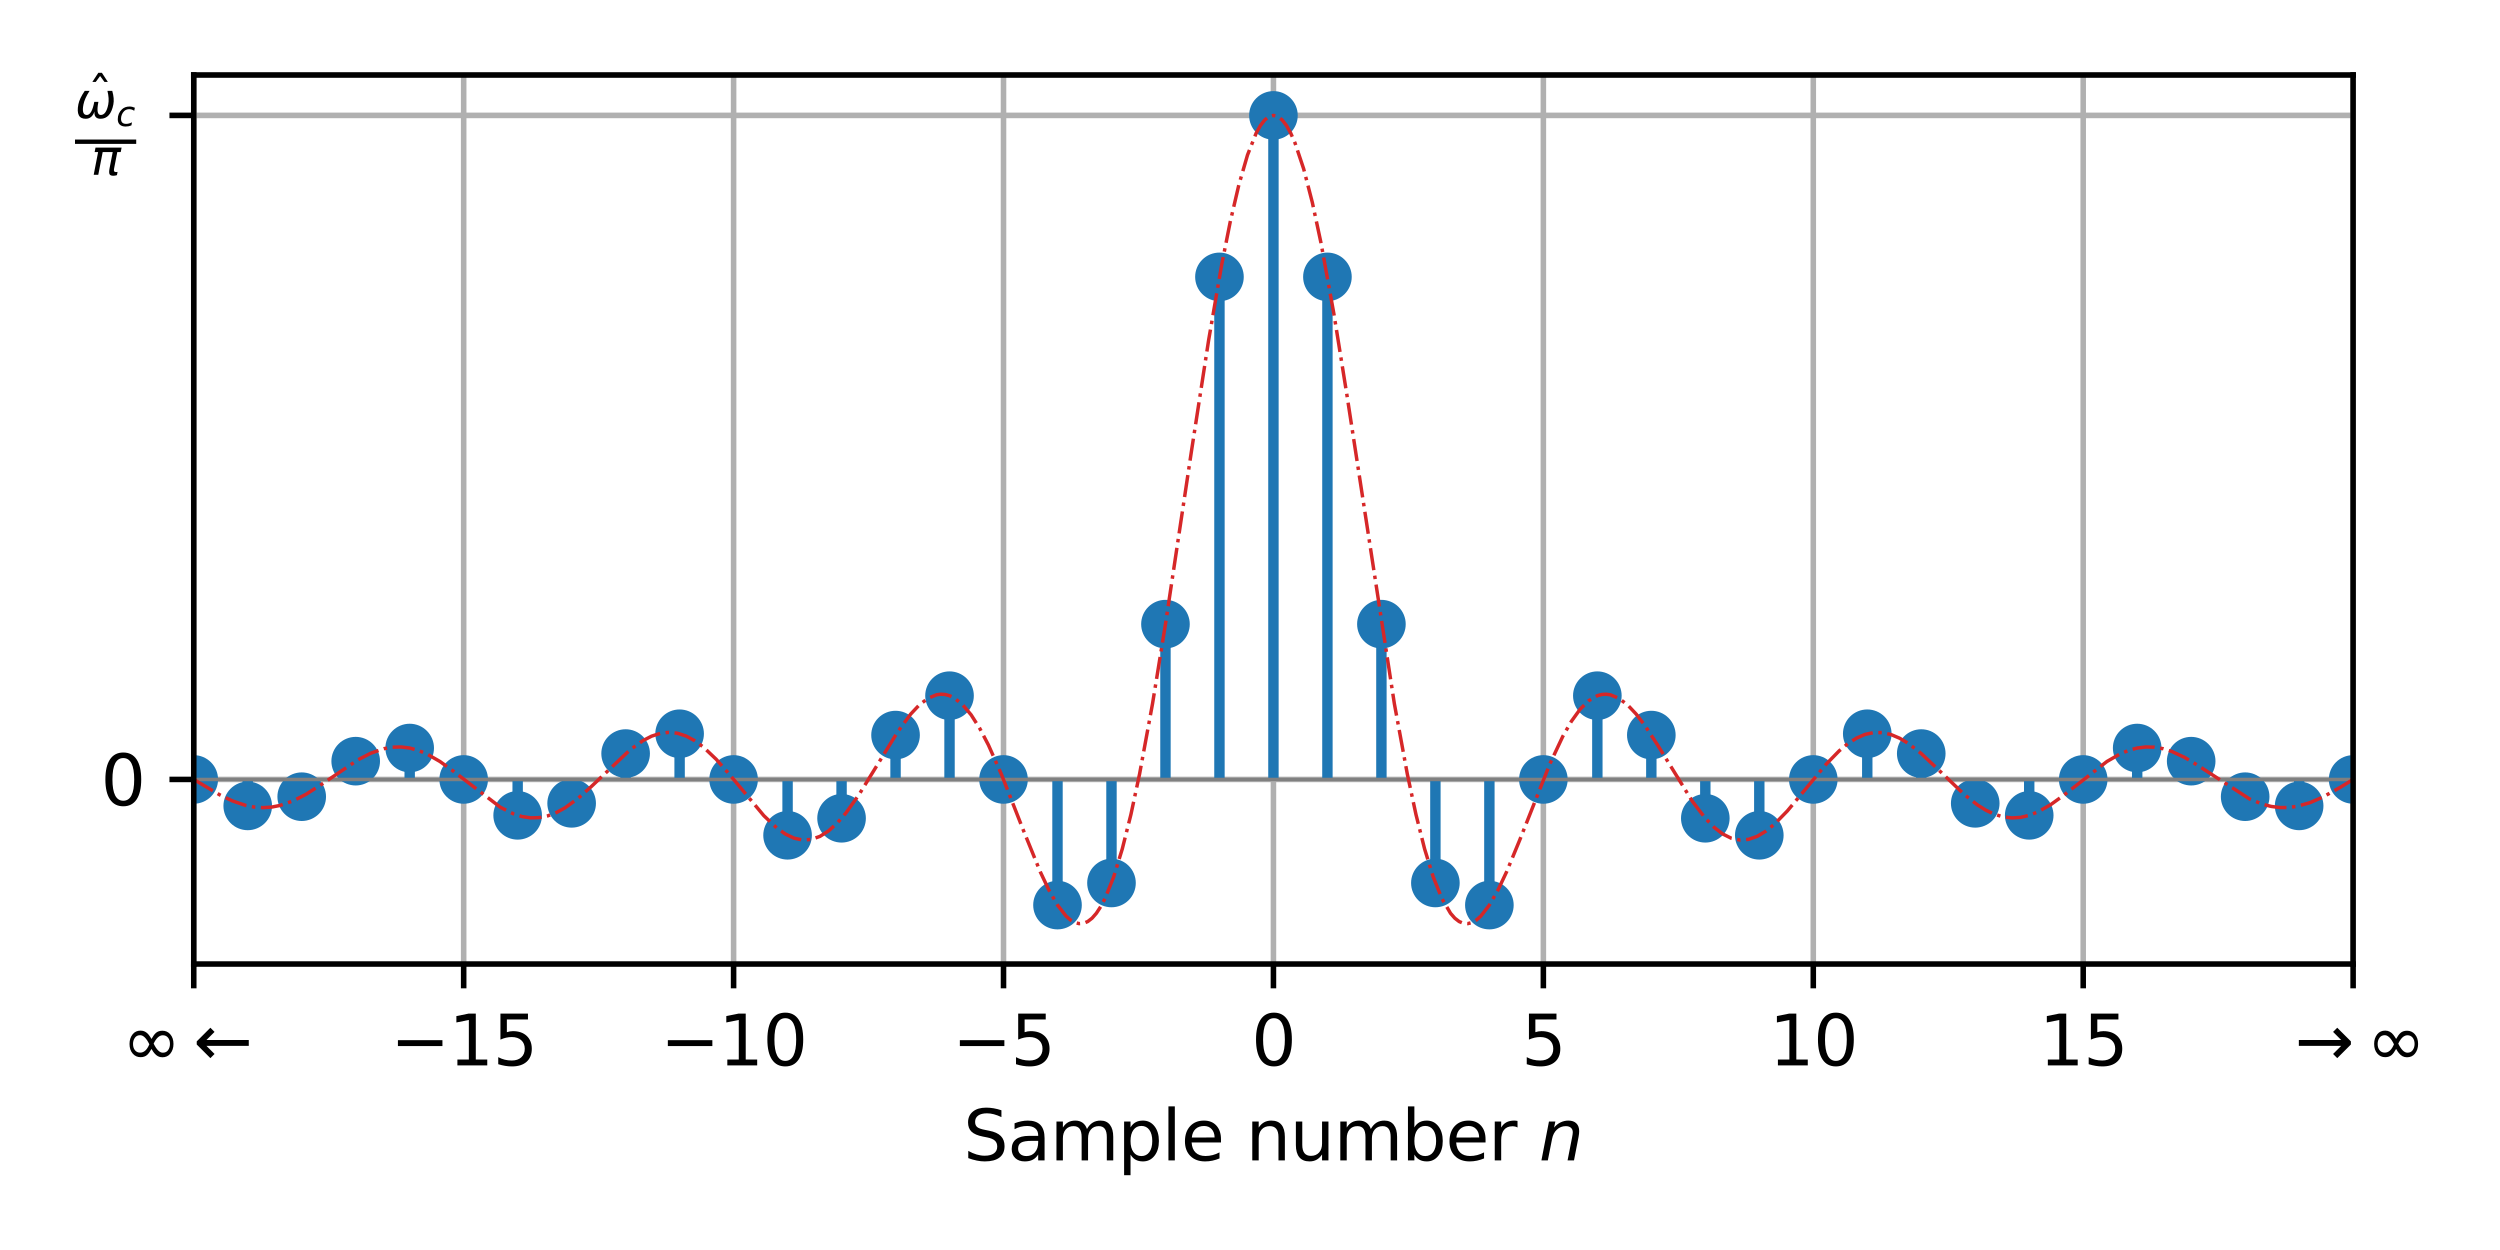 <?xml version="1.0" encoding="utf-8" standalone="no"?>
<!DOCTYPE svg PUBLIC "-//W3C//DTD SVG 1.1//EN"
  "http://www.w3.org/Graphics/SVG/1.1/DTD/svg11.dtd">
<svg xmlns:xlink="http://www.w3.org/1999/xlink" width="360pt" height="180pt" viewBox="0 0 360 180" xmlns="http://www.w3.org/2000/svg" version="1.1">
 <defs>
  <style type="text/css">*{stroke-linejoin: round; stroke-linecap: butt}</style>
 </defs>
 <g id="figure_1">
  <g id="patch_1">
   <path d="M 0 180 
L 360 180 
L 360 0 
L 0 0 
z
" style="fill: #ffffff"/>
  </g>
  <g id="axes_1">
   <g id="patch_2">
    <path d="M 27.9 138.822 
L 338.85 138.822 
L 338.85 10.8 
L 27.9 10.8 
z
" style="fill: #ffffff"/>
   </g>
   <g id="matplotlib.axis_1">
    <g id="xtick_1">
     <g id="line2d_1">
      <path d="M 27.9 138.822 
L 27.9 10.8 
" clip-path="url(#pce20654812)" style="fill: none; stroke: #b0b0b0; stroke-width: 0.8; stroke-linecap: square"/>
     </g>
     <g id="line2d_2">
      <defs>
       <path id="me3c7edc678" d="M 0 0 
L 0 3.5 
" style="stroke: #000000; stroke-width: 0.8"/>
      </defs>
      <g>
       <use xlink:href="#me3c7edc678" x="27.9" y="138.822" style="stroke: #000000; stroke-width: 0.8"/>
      </g>
     </g>
     <g id="text_1">
      <!-- $\infty \leftarrow $ -->
      <g transform="translate(17.55 153.42) scale(0.1 -0.1)">
       <defs>
        <path id="DejaVuSans-221e" d="M 2916 1091 
Q 2819 1203 2666 1466 
Q 2456 1091 2272 925 
Q 2041 725 1681 725 
Q 1259 725 981 1041 
Q 688 1372 688 1919 
Q 688 2444 981 2800 
Q 1244 3116 1688 3116 
Q 1916 3116 2084 3022 
Q 2281 2919 2416 2741 
Q 2541 2581 2666 2366 
Q 2875 2741 3059 2906 
Q 3291 3106 3650 3106 
Q 4072 3106 4350 2791 
Q 4644 2459 4644 1913 
Q 4644 1388 4350 1031 
Q 4088 716 3644 716 
Q 3416 716 3247 809 
Q 3078 894 2916 1091 
z
M 1647 1134 
Q 2163 1134 2472 1884 
Q 2075 2703 1647 2703 
Q 1334 2703 1175 2478 
Q 1003 2238 1003 1919 
Q 1003 1569 1175 1353 
Q 1350 1134 1647 1134 
z
M 3684 2697 
Q 3219 2697 2859 1947 
Q 3253 1128 3684 1128 
Q 3997 1128 4156 1353 
Q 4328 1594 4328 1913 
Q 4328 2263 4156 2478 
Q 3981 2697 3684 2697 
z
" transform="scale(0.016)"/>
        <path id="DejaVuSans-2190" d="M 313 1866 
L 313 2147 
L 1541 3375 
L 1916 3000 
L 1188 2272 
L 4997 2272 
L 4997 1741 
L 1188 1741 
L 1916 1013 
L 1541 638 
L 313 1866 
z
" transform="scale(0.016)"/>
       </defs>
       <use xlink:href="#DejaVuSans-221e" transform="translate(0 0.266)"/>
       <use xlink:href="#DejaVuSans-2190" transform="translate(102.783 0.266)"/>
      </g>
     </g>
    </g>
    <g id="xtick_2">
     <g id="line2d_3">
      <path d="M 66.769 138.822 
L 66.769 10.8 
" clip-path="url(#pce20654812)" style="fill: none; stroke: #b0b0b0; stroke-width: 0.8; stroke-linecap: square"/>
     </g>
     <g id="line2d_4">
      <g>
       <use xlink:href="#me3c7edc678" x="66.769" y="138.822" style="stroke: #000000; stroke-width: 0.8"/>
      </g>
     </g>
     <g id="text_2">
      <!-- −15 -->
      <g transform="translate(56.216 153.42) scale(0.1 -0.1)">
       <defs>
        <path id="DejaVuSans-2212" d="M 678 2272 
L 4684 2272 
L 4684 1741 
L 678 1741 
L 678 2272 
z
" transform="scale(0.016)"/>
        <path id="DejaVuSans-31" d="M 794 531 
L 1825 531 
L 1825 4091 
L 703 3866 
L 703 4441 
L 1819 4666 
L 2450 4666 
L 2450 531 
L 3481 531 
L 3481 0 
L 794 0 
L 794 531 
z
" transform="scale(0.016)"/>
        <path id="DejaVuSans-35" d="M 691 4666 
L 3169 4666 
L 3169 4134 
L 1269 4134 
L 1269 2991 
Q 1406 3038 1543 3061 
Q 1681 3084 1819 3084 
Q 2600 3084 3056 2656 
Q 3513 2228 3513 1497 
Q 3513 744 3044 326 
Q 2575 -91 1722 -91 
Q 1428 -91 1123 -41 
Q 819 9 494 109 
L 494 744 
Q 775 591 1075 516 
Q 1375 441 1709 441 
Q 2250 441 2565 725 
Q 2881 1009 2881 1497 
Q 2881 1984 2565 2268 
Q 2250 2553 1709 2553 
Q 1456 2553 1204 2497 
Q 953 2441 691 2322 
L 691 4666 
z
" transform="scale(0.016)"/>
       </defs>
       <use xlink:href="#DejaVuSans-2212"/>
       <use xlink:href="#DejaVuSans-31" transform="translate(83.789 0)"/>
       <use xlink:href="#DejaVuSans-35" transform="translate(147.412 0)"/>
      </g>
     </g>
    </g>
    <g id="xtick_3">
     <g id="line2d_5">
      <path d="M 105.638 138.822 
L 105.638 10.8 
" clip-path="url(#pce20654812)" style="fill: none; stroke: #b0b0b0; stroke-width: 0.8; stroke-linecap: square"/>
     </g>
     <g id="line2d_6">
      <g>
       <use xlink:href="#me3c7edc678" x="105.638" y="138.822" style="stroke: #000000; stroke-width: 0.8"/>
      </g>
     </g>
     <g id="text_3">
      <!-- −10 -->
      <g transform="translate(95.085 153.42) scale(0.1 -0.1)">
       <defs>
        <path id="DejaVuSans-30" d="M 2034 4250 
Q 1547 4250 1301 3770 
Q 1056 3291 1056 2328 
Q 1056 1369 1301 889 
Q 1547 409 2034 409 
Q 2525 409 2770 889 
Q 3016 1369 3016 2328 
Q 3016 3291 2770 3770 
Q 2525 4250 2034 4250 
z
M 2034 4750 
Q 2819 4750 3233 4129 
Q 3647 3509 3647 2328 
Q 3647 1150 3233 529 
Q 2819 -91 2034 -91 
Q 1250 -91 836 529 
Q 422 1150 422 2328 
Q 422 3509 836 4129 
Q 1250 4750 2034 4750 
z
" transform="scale(0.016)"/>
       </defs>
       <use xlink:href="#DejaVuSans-2212"/>
       <use xlink:href="#DejaVuSans-31" transform="translate(83.789 0)"/>
       <use xlink:href="#DejaVuSans-30" transform="translate(147.412 0)"/>
      </g>
     </g>
    </g>
    <g id="xtick_4">
     <g id="line2d_7">
      <path d="M 144.506 138.822 
L 144.506 10.8 
" clip-path="url(#pce20654812)" style="fill: none; stroke: #b0b0b0; stroke-width: 0.8; stroke-linecap: square"/>
     </g>
     <g id="line2d_8">
      <g>
       <use xlink:href="#me3c7edc678" x="144.506" y="138.822" style="stroke: #000000; stroke-width: 0.8"/>
      </g>
     </g>
     <g id="text_4">
      <!-- −5 -->
      <g transform="translate(137.135 153.42) scale(0.1 -0.1)">
       <use xlink:href="#DejaVuSans-2212"/>
       <use xlink:href="#DejaVuSans-35" transform="translate(83.789 0)"/>
      </g>
     </g>
    </g>
    <g id="xtick_5">
     <g id="line2d_9">
      <path d="M 183.375 138.822 
L 183.375 10.8 
" clip-path="url(#pce20654812)" style="fill: none; stroke: #b0b0b0; stroke-width: 0.8; stroke-linecap: square"/>
     </g>
     <g id="line2d_10">
      <g>
       <use xlink:href="#me3c7edc678" x="183.375" y="138.822" style="stroke: #000000; stroke-width: 0.8"/>
      </g>
     </g>
     <g id="text_5">
      <!-- 0 -->
      <g transform="translate(180.194 153.42) scale(0.1 -0.1)">
       <use xlink:href="#DejaVuSans-30"/>
      </g>
     </g>
    </g>
    <g id="xtick_6">
     <g id="line2d_11">
      <path d="M 222.244 138.822 
L 222.244 10.8 
" clip-path="url(#pce20654812)" style="fill: none; stroke: #b0b0b0; stroke-width: 0.8; stroke-linecap: square"/>
     </g>
     <g id="line2d_12">
      <g>
       <use xlink:href="#me3c7edc678" x="222.244" y="138.822" style="stroke: #000000; stroke-width: 0.8"/>
      </g>
     </g>
     <g id="text_6">
      <!-- 5 -->
      <g transform="translate(219.062 153.42) scale(0.1 -0.1)">
       <use xlink:href="#DejaVuSans-35"/>
      </g>
     </g>
    </g>
    <g id="xtick_7">
     <g id="line2d_13">
      <path d="M 261.113 138.822 
L 261.113 10.8 
" clip-path="url(#pce20654812)" style="fill: none; stroke: #b0b0b0; stroke-width: 0.8; stroke-linecap: square"/>
     </g>
     <g id="line2d_14">
      <g>
       <use xlink:href="#me3c7edc678" x="261.113" y="138.822" style="stroke: #000000; stroke-width: 0.8"/>
      </g>
     </g>
     <g id="text_7">
      <!-- 10 -->
      <g transform="translate(254.75 153.42) scale(0.1 -0.1)">
       <use xlink:href="#DejaVuSans-31"/>
       <use xlink:href="#DejaVuSans-30" transform="translate(63.623 0)"/>
      </g>
     </g>
    </g>
    <g id="xtick_8">
     <g id="line2d_15">
      <path d="M 299.981 138.822 
L 299.981 10.8 
" clip-path="url(#pce20654812)" style="fill: none; stroke: #b0b0b0; stroke-width: 0.8; stroke-linecap: square"/>
     </g>
     <g id="line2d_16">
      <g>
       <use xlink:href="#me3c7edc678" x="299.981" y="138.822" style="stroke: #000000; stroke-width: 0.8"/>
      </g>
     </g>
     <g id="text_8">
      <!-- 15 -->
      <g transform="translate(293.619 153.42) scale(0.1 -0.1)">
       <use xlink:href="#DejaVuSans-31"/>
       <use xlink:href="#DejaVuSans-35" transform="translate(63.623 0)"/>
      </g>
     </g>
    </g>
    <g id="xtick_9">
     <g id="line2d_17">
      <path d="M 338.85 138.822 
L 338.85 10.8 
" clip-path="url(#pce20654812)" style="fill: none; stroke: #b0b0b0; stroke-width: 0.8; stroke-linecap: square"/>
     </g>
     <g id="line2d_18">
      <g>
       <use xlink:href="#me3c7edc678" x="338.85" y="138.822" style="stroke: #000000; stroke-width: 0.8"/>
      </g>
     </g>
     <g id="text_9">
      <!-- $\rightarrow \infty$ -->
      <g transform="translate(328.5 153.42) scale(0.1 -0.1)">
       <defs>
        <path id="DejaVuSans-2192" d="M 5050 2147 
L 5050 1866 
L 3822 638 
L 3447 1013 
L 4175 1741 
L 366 1741 
L 366 2272 
L 4175 2272 
L 3447 3000 
L 3822 3375 
L 5050 2147 
z
" transform="scale(0.016)"/>
       </defs>
       <use xlink:href="#DejaVuSans-2192" transform="translate(19.482 0.266)"/>
       <use xlink:href="#DejaVuSans-221e" transform="translate(122.754 0.266)"/>
      </g>
     </g>
    </g>
    <g id="text_10">
     <!-- Sample number $n$ -->
     <g transform="translate(138.725 167.1) scale(0.1 -0.1)">
      <defs>
       <path id="DejaVuSans-53" d="M 3425 4513 
L 3425 3897 
Q 3066 4069 2747 4153 
Q 2428 4238 2131 4238 
Q 1616 4238 1336 4038 
Q 1056 3838 1056 3469 
Q 1056 3159 1242 3001 
Q 1428 2844 1947 2747 
L 2328 2669 
Q 3034 2534 3370 2195 
Q 3706 1856 3706 1288 
Q 3706 609 3251 259 
Q 2797 -91 1919 -91 
Q 1588 -91 1214 -16 
Q 841 59 441 206 
L 441 856 
Q 825 641 1194 531 
Q 1563 422 1919 422 
Q 2459 422 2753 634 
Q 3047 847 3047 1241 
Q 3047 1584 2836 1778 
Q 2625 1972 2144 2069 
L 1759 2144 
Q 1053 2284 737 2584 
Q 422 2884 422 3419 
Q 422 4038 858 4394 
Q 1294 4750 2059 4750 
Q 2388 4750 2728 4690 
Q 3069 4631 3425 4513 
z
" transform="scale(0.016)"/>
       <path id="DejaVuSans-61" d="M 2194 1759 
Q 1497 1759 1228 1600 
Q 959 1441 959 1056 
Q 959 750 1161 570 
Q 1363 391 1709 391 
Q 2188 391 2477 730 
Q 2766 1069 2766 1631 
L 2766 1759 
L 2194 1759 
z
M 3341 1997 
L 3341 0 
L 2766 0 
L 2766 531 
Q 2569 213 2275 61 
Q 1981 -91 1556 -91 
Q 1019 -91 701 211 
Q 384 513 384 1019 
Q 384 1609 779 1909 
Q 1175 2209 1959 2209 
L 2766 2209 
L 2766 2266 
Q 2766 2663 2505 2880 
Q 2244 3097 1772 3097 
Q 1472 3097 1187 3025 
Q 903 2953 641 2809 
L 641 3341 
Q 956 3463 1253 3523 
Q 1550 3584 1831 3584 
Q 2591 3584 2966 3190 
Q 3341 2797 3341 1997 
z
" transform="scale(0.016)"/>
       <path id="DejaVuSans-6d" d="M 3328 2828 
Q 3544 3216 3844 3400 
Q 4144 3584 4550 3584 
Q 5097 3584 5394 3201 
Q 5691 2819 5691 2113 
L 5691 0 
L 5113 0 
L 5113 2094 
Q 5113 2597 4934 2840 
Q 4756 3084 4391 3084 
Q 3944 3084 3684 2787 
Q 3425 2491 3425 1978 
L 3425 0 
L 2847 0 
L 2847 2094 
Q 2847 2600 2669 2842 
Q 2491 3084 2119 3084 
Q 1678 3084 1418 2786 
Q 1159 2488 1159 1978 
L 1159 0 
L 581 0 
L 581 3500 
L 1159 3500 
L 1159 2956 
Q 1356 3278 1631 3431 
Q 1906 3584 2284 3584 
Q 2666 3584 2933 3390 
Q 3200 3197 3328 2828 
z
" transform="scale(0.016)"/>
       <path id="DejaVuSans-70" d="M 1159 525 
L 1159 -1331 
L 581 -1331 
L 581 3500 
L 1159 3500 
L 1159 2969 
Q 1341 3281 1617 3432 
Q 1894 3584 2278 3584 
Q 2916 3584 3314 3078 
Q 3713 2572 3713 1747 
Q 3713 922 3314 415 
Q 2916 -91 2278 -91 
Q 1894 -91 1617 61 
Q 1341 213 1159 525 
z
M 3116 1747 
Q 3116 2381 2855 2742 
Q 2594 3103 2138 3103 
Q 1681 3103 1420 2742 
Q 1159 2381 1159 1747 
Q 1159 1113 1420 752 
Q 1681 391 2138 391 
Q 2594 391 2855 752 
Q 3116 1113 3116 1747 
z
" transform="scale(0.016)"/>
       <path id="DejaVuSans-6c" d="M 603 4863 
L 1178 4863 
L 1178 0 
L 603 0 
L 603 4863 
z
" transform="scale(0.016)"/>
       <path id="DejaVuSans-65" d="M 3597 1894 
L 3597 1613 
L 953 1613 
Q 991 1019 1311 708 
Q 1631 397 2203 397 
Q 2534 397 2845 478 
Q 3156 559 3463 722 
L 3463 178 
Q 3153 47 2828 -22 
Q 2503 -91 2169 -91 
Q 1331 -91 842 396 
Q 353 884 353 1716 
Q 353 2575 817 3079 
Q 1281 3584 2069 3584 
Q 2775 3584 3186 3129 
Q 3597 2675 3597 1894 
z
M 3022 2063 
Q 3016 2534 2758 2815 
Q 2500 3097 2075 3097 
Q 1594 3097 1305 2825 
Q 1016 2553 972 2059 
L 3022 2063 
z
" transform="scale(0.016)"/>
       <path id="DejaVuSans-20" transform="scale(0.016)"/>
       <path id="DejaVuSans-6e" d="M 3513 2113 
L 3513 0 
L 2938 0 
L 2938 2094 
Q 2938 2591 2744 2837 
Q 2550 3084 2163 3084 
Q 1697 3084 1428 2787 
Q 1159 2491 1159 1978 
L 1159 0 
L 581 0 
L 581 3500 
L 1159 3500 
L 1159 2956 
Q 1366 3272 1645 3428 
Q 1925 3584 2291 3584 
Q 2894 3584 3203 3211 
Q 3513 2838 3513 2113 
z
" transform="scale(0.016)"/>
       <path id="DejaVuSans-75" d="M 544 1381 
L 544 3500 
L 1119 3500 
L 1119 1403 
Q 1119 906 1312 657 
Q 1506 409 1894 409 
Q 2359 409 2629 706 
Q 2900 1003 2900 1516 
L 2900 3500 
L 3475 3500 
L 3475 0 
L 2900 0 
L 2900 538 
Q 2691 219 2414 64 
Q 2138 -91 1772 -91 
Q 1169 -91 856 284 
Q 544 659 544 1381 
z
M 1991 3584 
L 1991 3584 
z
" transform="scale(0.016)"/>
       <path id="DejaVuSans-62" d="M 3116 1747 
Q 3116 2381 2855 2742 
Q 2594 3103 2138 3103 
Q 1681 3103 1420 2742 
Q 1159 2381 1159 1747 
Q 1159 1113 1420 752 
Q 1681 391 2138 391 
Q 2594 391 2855 752 
Q 3116 1113 3116 1747 
z
M 1159 2969 
Q 1341 3281 1617 3432 
Q 1894 3584 2278 3584 
Q 2916 3584 3314 3078 
Q 3713 2572 3713 1747 
Q 3713 922 3314 415 
Q 2916 -91 2278 -91 
Q 1894 -91 1617 61 
Q 1341 213 1159 525 
L 1159 0 
L 581 0 
L 581 4863 
L 1159 4863 
L 1159 2969 
z
" transform="scale(0.016)"/>
       <path id="DejaVuSans-72" d="M 2631 2963 
Q 2534 3019 2420 3045 
Q 2306 3072 2169 3072 
Q 1681 3072 1420 2755 
Q 1159 2438 1159 1844 
L 1159 0 
L 581 0 
L 581 3500 
L 1159 3500 
L 1159 2956 
Q 1341 3275 1631 3429 
Q 1922 3584 2338 3584 
Q 2397 3584 2469 3576 
Q 2541 3569 2628 3553 
L 2631 2963 
z
" transform="scale(0.016)"/>
       <path id="DejaVuSans-Oblique-6e" d="M 3566 2113 
L 3156 0 
L 2578 0 
L 2988 2091 
Q 3016 2238 3031 2350 
Q 3047 2463 3047 2528 
Q 3047 2791 2881 2937 
Q 2716 3084 2419 3084 
Q 1956 3084 1622 2776 
Q 1288 2469 1184 1941 
L 800 0 
L 225 0 
L 903 3500 
L 1478 3500 
L 1363 2950 
Q 1603 3253 1940 3418 
Q 2278 3584 2650 3584 
Q 3113 3584 3367 3334 
Q 3622 3084 3622 2631 
Q 3622 2519 3608 2391 
Q 3594 2263 3566 2113 
z
" transform="scale(0.016)"/>
      </defs>
      <use xlink:href="#DejaVuSans-53" transform="translate(0 0.016)"/>
      <use xlink:href="#DejaVuSans-61" transform="translate(63.477 0.016)"/>
      <use xlink:href="#DejaVuSans-6d" transform="translate(124.756 0.016)"/>
      <use xlink:href="#DejaVuSans-70" transform="translate(222.168 0.016)"/>
      <use xlink:href="#DejaVuSans-6c" transform="translate(285.645 0.016)"/>
      <use xlink:href="#DejaVuSans-65" transform="translate(313.428 0.016)"/>
      <use xlink:href="#DejaVuSans-20" transform="translate(374.951 0.016)"/>
      <use xlink:href="#DejaVuSans-6e" transform="translate(406.738 0.016)"/>
      <use xlink:href="#DejaVuSans-75" transform="translate(470.117 0.016)"/>
      <use xlink:href="#DejaVuSans-6d" transform="translate(533.496 0.016)"/>
      <use xlink:href="#DejaVuSans-62" transform="translate(630.908 0.016)"/>
      <use xlink:href="#DejaVuSans-65" transform="translate(694.385 0.016)"/>
      <use xlink:href="#DejaVuSans-72" transform="translate(755.908 0.016)"/>
      <use xlink:href="#DejaVuSans-20" transform="translate(797.021 0.016)"/>
      <use xlink:href="#DejaVuSans-Oblique-6e" transform="translate(828.809 0.016)"/>
     </g>
    </g>
   </g>
   <g id="matplotlib.axis_2">
    <g id="ytick_1">
     <g id="line2d_19">
      <path d="M 27.9 112.24 
L 338.85 112.24 
" clip-path="url(#pce20654812)" style="fill: none; stroke: #b0b0b0; stroke-width: 0.8; stroke-linecap: square"/>
     </g>
     <g id="line2d_20">
      <defs>
       <path id="mcecfd4f1fe" d="M 0 0 
L -3.5 0 
" style="stroke: #000000; stroke-width: 0.8"/>
      </defs>
      <g>
       <use xlink:href="#mcecfd4f1fe" x="27.9" y="112.24" style="stroke: #000000; stroke-width: 0.8"/>
      </g>
     </g>
     <g id="text_11">
      <!-- $0$ -->
      <g transform="translate(14.5 116.039) scale(0.1 -0.1)">
       <use xlink:href="#DejaVuSans-30" transform="translate(0 0.781)"/>
      </g>
     </g>
    </g>
    <g id="ytick_2">
     <g id="line2d_21">
      <path d="M 27.9 16.619 
L 338.85 16.619 
" clip-path="url(#pce20654812)" style="fill: none; stroke: #b0b0b0; stroke-width: 0.8; stroke-linecap: square"/>
     </g>
     <g id="line2d_22">
      <g>
       <use xlink:href="#mcecfd4f1fe" x="27.9" y="16.619" style="stroke: #000000; stroke-width: 0.8"/>
      </g>
     </g>
     <g id="text_12">
      <!-- $\frac{\hat{\omega}_c}{\pi}$ -->
      <g transform="translate(10.8 22.619) scale(0.1 -0.1)">
       <defs>
        <path id="DejaVuSans-302" d="M -1831 5119 
L -1369 5119 
L -603 3944 
L -1038 3944 
L -1600 4709 
L -2163 3944 
L -2597 3944 
L -1831 5119 
z
M -1600 3584 
L -1600 3584 
z
" transform="scale(0.016)"/>
        <path id="DejaVuSans-Oblique-3c9" d="M 1369 -91 
Q 72 -91 434 1766 
Q 575 2500 1256 3500 
L 1875 3500 
Q 1231 2500 1088 1750 
Q 819 397 1519 397 
Q 2166 397 2478 2078 
L 3009 2078 
Q 2669 388 3316 397 
Q 4013 403 4275 1750 
Q 4419 2500 4169 3500 
L 4788 3500 
Q 5075 2500 4934 1766 
Q 4578 -94 3278 -91 
Q 2428 -88 2503 844 
Q 2194 -91 1369 -91 
z
" transform="scale(0.016)"/>
        <path id="DejaVuSans-Oblique-63" d="M 3431 3366 
L 3316 2797 
Q 3109 2947 2876 3022 
Q 2644 3097 2394 3097 
Q 2119 3097 1870 3000 
Q 1622 2903 1453 2725 
Q 1184 2453 1037 2087 
Q 891 1722 891 1331 
Q 891 859 1127 628 
Q 1363 397 1844 397 
Q 2081 397 2348 469 
Q 2616 541 2906 684 
L 2797 116 
Q 2547 13 2283 -39 
Q 2019 -91 1741 -91 
Q 1044 -91 669 257 
Q 294 606 294 1253 
Q 294 1797 489 2255 
Q 684 2713 1069 3078 
Q 1331 3328 1684 3456 
Q 2038 3584 2456 3584 
Q 2700 3584 2940 3529 
Q 3181 3475 3431 3366 
z
" transform="scale(0.016)"/>
        <path id="DejaVuSans-Oblique-3c0" d="M 584 3500 
L 3938 3500 
L 3825 2925 
L 3384 2925 
L 2966 775 
Q 2922 550 2981 450 
Q 3038 353 3209 353 
Q 3256 353 3325 363 
Q 3397 369 3419 372 
L 3338 -44 
Q 3222 -84 3103 -103 
Q 2981 -122 2866 -122 
Q 2491 -122 2388 81 
Q 2284 288 2391 838 
L 2797 2925 
L 1506 2925 
L 938 0 
L 350 0 
L 919 2925 
L 472 2925 
L 584 3500 
z
" transform="scale(0.016)"/>
       </defs>
       <use xlink:href="#DejaVuSans-302" transform="translate(54.061 64.008) scale(0.7)"/>
       <use xlink:href="#DejaVuSans-Oblique-3c9" transform="translate(0 56.18) scale(0.7)"/>
       <use xlink:href="#DejaVuSans-Oblique-63" transform="translate(59.288 44.695) scale(0.49)"/>
       <use xlink:href="#DejaVuSans-Oblique-3c0" transform="translate(23 -25.533) scale(0.7)"/>
       <path d="M 0 18.999 
L 0 25.249 
L 88.143 25.249 
L 88.143 18.999 
L 0 18.999 
z
"/>
      </g>
     </g>
    </g>
   </g>
   <g id="LineCollection_1">
    <path d="M 27.9 112.24 
L 27.9 112.24 
" clip-path="url(#pce20654812)" style="fill: none; stroke: #1f77b4; stroke-width: 1.5"/>
    <path d="M 35.674 112.24 
L 35.674 116.049 
" clip-path="url(#pce20654812)" style="fill: none; stroke: #1f77b4; stroke-width: 1.5"/>
    <path d="M 43.447 112.24 
L 43.447 114.725 
" clip-path="url(#pce20654812)" style="fill: none; stroke: #1f77b4; stroke-width: 1.5"/>
    <path d="M 51.221 112.24 
L 51.221 109.609 
" clip-path="url(#pce20654812)" style="fill: none; stroke: #1f77b4; stroke-width: 1.5"/>
    <path d="M 58.995 112.24 
L 58.995 107.717 
" clip-path="url(#pce20654812)" style="fill: none; stroke: #1f77b4; stroke-width: 1.5"/>
    <path d="M 66.769 112.24 
L 66.769 112.24 
" clip-path="url(#pce20654812)" style="fill: none; stroke: #1f77b4; stroke-width: 1.5"/>
    <path d="M 74.543 112.24 
L 74.543 117.409 
" clip-path="url(#pce20654812)" style="fill: none; stroke: #1f77b4; stroke-width: 1.5"/>
    <path d="M 82.316 112.24 
L 82.316 115.681 
" clip-path="url(#pce20654812)" style="fill: none; stroke: #1f77b4; stroke-width: 1.5"/>
    <path d="M 90.09 112.24 
L 90.09 108.513 
" clip-path="url(#pce20654812)" style="fill: none; stroke: #1f77b4; stroke-width: 1.5"/>
    <path d="M 97.864 112.24 
L 97.864 105.661 
" clip-path="url(#pce20654812)" style="fill: none; stroke: #1f77b4; stroke-width: 1.5"/>
    <path d="M 105.638 112.24 
L 105.638 112.24 
" clip-path="url(#pce20654812)" style="fill: none; stroke: #1f77b4; stroke-width: 1.5"/>
    <path d="M 113.411 112.24 
L 113.411 120.281 
" clip-path="url(#pce20654812)" style="fill: none; stroke: #1f77b4; stroke-width: 1.5"/>
    <path d="M 121.185 112.24 
L 121.185 117.831 
" clip-path="url(#pce20654812)" style="fill: none; stroke: #1f77b4; stroke-width: 1.5"/>
    <path d="M 128.959 112.24 
L 128.959 105.851 
" clip-path="url(#pce20654812)" style="fill: none; stroke: #1f77b4; stroke-width: 1.5"/>
    <path d="M 136.732 112.24 
L 136.732 100.179 
" clip-path="url(#pce20654812)" style="fill: none; stroke: #1f77b4; stroke-width: 1.5"/>
    <path d="M 144.506 112.24 
L 144.506 112.24 
" clip-path="url(#pce20654812)" style="fill: none; stroke: #1f77b4; stroke-width: 1.5"/>
    <path d="M 152.28 112.24 
L 152.28 130.332 
" clip-path="url(#pce20654812)" style="fill: none; stroke: #1f77b4; stroke-width: 1.5"/>
    <path d="M 160.054 112.24 
L 160.054 127.149 
" clip-path="url(#pce20654812)" style="fill: none; stroke: #1f77b4; stroke-width: 1.5"/>
    <path d="M 167.827 112.24 
L 167.827 89.877 
" clip-path="url(#pce20654812)" style="fill: none; stroke: #1f77b4; stroke-width: 1.5"/>
    <path d="M 175.601 112.24 
L 175.601 39.872 
" clip-path="url(#pce20654812)" style="fill: none; stroke: #1f77b4; stroke-width: 1.5"/>
    <path d="M 183.375 112.24 
L 183.375 16.619 
" clip-path="url(#pce20654812)" style="fill: none; stroke: #1f77b4; stroke-width: 1.5"/>
    <path d="M 191.149 112.24 
L 191.149 39.872 
" clip-path="url(#pce20654812)" style="fill: none; stroke: #1f77b4; stroke-width: 1.5"/>
    <path d="M 198.923 112.24 
L 198.923 89.877 
" clip-path="url(#pce20654812)" style="fill: none; stroke: #1f77b4; stroke-width: 1.5"/>
    <path d="M 206.696 112.24 
L 206.696 127.149 
" clip-path="url(#pce20654812)" style="fill: none; stroke: #1f77b4; stroke-width: 1.5"/>
    <path d="M 214.47 112.24 
L 214.47 130.332 
" clip-path="url(#pce20654812)" style="fill: none; stroke: #1f77b4; stroke-width: 1.5"/>
    <path d="M 222.244 112.24 
L 222.244 112.24 
" clip-path="url(#pce20654812)" style="fill: none; stroke: #1f77b4; stroke-width: 1.5"/>
    <path d="M 230.018 112.24 
L 230.018 100.179 
" clip-path="url(#pce20654812)" style="fill: none; stroke: #1f77b4; stroke-width: 1.5"/>
    <path d="M 237.791 112.24 
L 237.791 105.851 
" clip-path="url(#pce20654812)" style="fill: none; stroke: #1f77b4; stroke-width: 1.5"/>
    <path d="M 245.565 112.24 
L 245.565 117.831 
" clip-path="url(#pce20654812)" style="fill: none; stroke: #1f77b4; stroke-width: 1.5"/>
    <path d="M 253.339 112.24 
L 253.339 120.281 
" clip-path="url(#pce20654812)" style="fill: none; stroke: #1f77b4; stroke-width: 1.5"/>
    <path d="M 261.113 112.24 
L 261.113 112.24 
" clip-path="url(#pce20654812)" style="fill: none; stroke: #1f77b4; stroke-width: 1.5"/>
    <path d="M 268.886 112.24 
L 268.886 105.661 
" clip-path="url(#pce20654812)" style="fill: none; stroke: #1f77b4; stroke-width: 1.5"/>
    <path d="M 276.66 112.24 
L 276.66 108.513 
" clip-path="url(#pce20654812)" style="fill: none; stroke: #1f77b4; stroke-width: 1.5"/>
    <path d="M 284.434 112.24 
L 284.434 115.681 
" clip-path="url(#pce20654812)" style="fill: none; stroke: #1f77b4; stroke-width: 1.5"/>
    <path d="M 292.207 112.24 
L 292.207 117.409 
" clip-path="url(#pce20654812)" style="fill: none; stroke: #1f77b4; stroke-width: 1.5"/>
    <path d="M 299.981 112.24 
L 299.981 112.24 
" clip-path="url(#pce20654812)" style="fill: none; stroke: #1f77b4; stroke-width: 1.5"/>
    <path d="M 307.755 112.24 
L 307.755 107.717 
" clip-path="url(#pce20654812)" style="fill: none; stroke: #1f77b4; stroke-width: 1.5"/>
    <path d="M 315.529 112.24 
L 315.529 109.609 
" clip-path="url(#pce20654812)" style="fill: none; stroke: #1f77b4; stroke-width: 1.5"/>
    <path d="M 323.303 112.24 
L 323.303 114.725 
" clip-path="url(#pce20654812)" style="fill: none; stroke: #1f77b4; stroke-width: 1.5"/>
    <path d="M 331.076 112.24 
L 331.076 116.049 
" clip-path="url(#pce20654812)" style="fill: none; stroke: #1f77b4; stroke-width: 1.5"/>
    <path d="M 338.85 112.24 
L 338.85 112.24 
" clip-path="url(#pce20654812)" style="fill: none; stroke: #1f77b4; stroke-width: 1.5"/>
   </g>
   <g id="line2d_23">
    <defs>
     <path id="m7bb58641ee" d="M 0 3 
C 0.796 3 1.559 2.684 2.121 2.121 
C 2.684 1.559 3 0.796 3 0 
C 3 -0.796 2.684 -1.559 2.121 -2.121 
C 1.559 -2.684 0.796 -3 0 -3 
C -0.796 -3 -1.559 -2.684 -2.121 -2.121 
C -2.684 -1.559 -3 -0.796 -3 0 
C -3 0.796 -2.684 1.559 -2.121 2.121 
C -1.559 2.684 -0.796 3 0 3 
z
" style="stroke: #1f77b4"/>
    </defs>
    <g clip-path="url(#pce20654812)">
     <use xlink:href="#m7bb58641ee" x="27.9" y="112.24" style="fill: #1f77b4; stroke: #1f77b4"/>
     <use xlink:href="#m7bb58641ee" x="35.674" y="116.049" style="fill: #1f77b4; stroke: #1f77b4"/>
     <use xlink:href="#m7bb58641ee" x="43.447" y="114.725" style="fill: #1f77b4; stroke: #1f77b4"/>
     <use xlink:href="#m7bb58641ee" x="51.221" y="109.609" style="fill: #1f77b4; stroke: #1f77b4"/>
     <use xlink:href="#m7bb58641ee" x="58.995" y="107.717" style="fill: #1f77b4; stroke: #1f77b4"/>
     <use xlink:href="#m7bb58641ee" x="66.769" y="112.24" style="fill: #1f77b4; stroke: #1f77b4"/>
     <use xlink:href="#m7bb58641ee" x="74.543" y="117.409" style="fill: #1f77b4; stroke: #1f77b4"/>
     <use xlink:href="#m7bb58641ee" x="82.316" y="115.681" style="fill: #1f77b4; stroke: #1f77b4"/>
     <use xlink:href="#m7bb58641ee" x="90.09" y="108.513" style="fill: #1f77b4; stroke: #1f77b4"/>
     <use xlink:href="#m7bb58641ee" x="97.864" y="105.661" style="fill: #1f77b4; stroke: #1f77b4"/>
     <use xlink:href="#m7bb58641ee" x="105.638" y="112.24" style="fill: #1f77b4; stroke: #1f77b4"/>
     <use xlink:href="#m7bb58641ee" x="113.411" y="120.281" style="fill: #1f77b4; stroke: #1f77b4"/>
     <use xlink:href="#m7bb58641ee" x="121.185" y="117.831" style="fill: #1f77b4; stroke: #1f77b4"/>
     <use xlink:href="#m7bb58641ee" x="128.959" y="105.851" style="fill: #1f77b4; stroke: #1f77b4"/>
     <use xlink:href="#m7bb58641ee" x="136.732" y="100.179" style="fill: #1f77b4; stroke: #1f77b4"/>
     <use xlink:href="#m7bb58641ee" x="144.506" y="112.24" style="fill: #1f77b4; stroke: #1f77b4"/>
     <use xlink:href="#m7bb58641ee" x="152.28" y="130.332" style="fill: #1f77b4; stroke: #1f77b4"/>
     <use xlink:href="#m7bb58641ee" x="160.054" y="127.149" style="fill: #1f77b4; stroke: #1f77b4"/>
     <use xlink:href="#m7bb58641ee" x="167.827" y="89.877" style="fill: #1f77b4; stroke: #1f77b4"/>
     <use xlink:href="#m7bb58641ee" x="175.601" y="39.872" style="fill: #1f77b4; stroke: #1f77b4"/>
     <use xlink:href="#m7bb58641ee" x="183.375" y="16.619" style="fill: #1f77b4; stroke: #1f77b4"/>
     <use xlink:href="#m7bb58641ee" x="191.149" y="39.872" style="fill: #1f77b4; stroke: #1f77b4"/>
     <use xlink:href="#m7bb58641ee" x="198.923" y="89.877" style="fill: #1f77b4; stroke: #1f77b4"/>
     <use xlink:href="#m7bb58641ee" x="206.696" y="127.149" style="fill: #1f77b4; stroke: #1f77b4"/>
     <use xlink:href="#m7bb58641ee" x="214.47" y="130.332" style="fill: #1f77b4; stroke: #1f77b4"/>
     <use xlink:href="#m7bb58641ee" x="222.244" y="112.24" style="fill: #1f77b4; stroke: #1f77b4"/>
     <use xlink:href="#m7bb58641ee" x="230.018" y="100.179" style="fill: #1f77b4; stroke: #1f77b4"/>
     <use xlink:href="#m7bb58641ee" x="237.791" y="105.851" style="fill: #1f77b4; stroke: #1f77b4"/>
     <use xlink:href="#m7bb58641ee" x="245.565" y="117.831" style="fill: #1f77b4; stroke: #1f77b4"/>
     <use xlink:href="#m7bb58641ee" x="253.339" y="120.281" style="fill: #1f77b4; stroke: #1f77b4"/>
     <use xlink:href="#m7bb58641ee" x="261.113" y="112.24" style="fill: #1f77b4; stroke: #1f77b4"/>
     <use xlink:href="#m7bb58641ee" x="268.886" y="105.661" style="fill: #1f77b4; stroke: #1f77b4"/>
     <use xlink:href="#m7bb58641ee" x="276.66" y="108.513" style="fill: #1f77b4; stroke: #1f77b4"/>
     <use xlink:href="#m7bb58641ee" x="284.434" y="115.681" style="fill: #1f77b4; stroke: #1f77b4"/>
     <use xlink:href="#m7bb58641ee" x="292.207" y="117.409" style="fill: #1f77b4; stroke: #1f77b4"/>
     <use xlink:href="#m7bb58641ee" x="299.981" y="112.24" style="fill: #1f77b4; stroke: #1f77b4"/>
     <use xlink:href="#m7bb58641ee" x="307.755" y="107.717" style="fill: #1f77b4; stroke: #1f77b4"/>
     <use xlink:href="#m7bb58641ee" x="315.529" y="109.609" style="fill: #1f77b4; stroke: #1f77b4"/>
     <use xlink:href="#m7bb58641ee" x="323.303" y="114.725" style="fill: #1f77b4; stroke: #1f77b4"/>
     <use xlink:href="#m7bb58641ee" x="331.076" y="116.049" style="fill: #1f77b4; stroke: #1f77b4"/>
     <use xlink:href="#m7bb58641ee" x="338.85" y="112.24" style="fill: #1f77b4; stroke: #1f77b4"/>
    </g>
   </g>
   <g id="line2d_24">
    <path d="M 27.9 112.24 
L 338.85 112.24 
" clip-path="url(#pce20654812)" style="fill: none; stroke: #808080; stroke-width: 0.5; stroke-linecap: square"/>
   </g>
   <g id="line2d_25">
    <path d="M 27.9 112.24 
L 31.631 114.452 
L 33.497 115.343 
L 35.363 115.974 
L 36.607 116.217 
L 37.85 116.302 
L 39.094 116.224 
L 40.338 115.982 
L 42.204 115.33 
L 44.069 114.379 
L 46.557 112.782 
L 51.532 109.424 
L 53.398 108.46 
L 55.264 107.814 
L 56.507 107.596 
L 57.751 107.562 
L 58.995 107.717 
L 60.239 108.06 
L 61.483 108.58 
L 63.348 109.652 
L 65.214 110.995 
L 72.055 116.248 
L 73.921 117.186 
L 75.164 117.582 
L 76.408 117.77 
L 77.652 117.736 
L 78.896 117.478 
L 80.14 116.999 
L 81.383 116.315 
L 83.249 114.955 
L 85.115 113.294 
L 90.712 107.989 
L 92.578 106.654 
L 93.821 106.011 
L 95.065 105.606 
L 96.309 105.46 
L 97.553 105.586 
L 98.797 105.989 
L 100.04 106.659 
L 101.284 107.578 
L 103.15 109.354 
L 105.016 111.483 
L 109.991 117.456 
L 111.856 119.224 
L 113.1 120.105 
L 114.344 120.695 
L 115.588 120.96 
L 116.832 120.877 
L 118.076 120.437 
L 119.319 119.642 
L 120.563 118.512 
L 121.807 117.079 
L 123.673 114.462 
L 126.16 110.431 
L 129.27 105.378 
L 131.135 102.835 
L 132.379 101.51 
L 133.623 100.561 
L 134.867 100.047 
L 135.489 99.966 
L 136.111 100.009 
L 136.732 100.179 
L 137.354 100.476 
L 138.598 101.456 
L 139.842 102.939 
L 141.086 104.894 
L 142.33 107.273 
L 144.195 111.482 
L 147.305 119.409 
L 149.792 125.526 
L 151.036 128.157 
L 152.28 130.332 
L 153.524 131.929 
L 154.146 132.476 
L 154.768 132.838 
L 155.389 133.003 
L 156.011 132.961 
L 156.633 132.703 
L 157.255 132.221 
L 157.877 131.509 
L 158.499 130.562 
L 159.121 129.377 
L 160.365 126.286 
L 161.608 122.244 
L 162.852 117.285 
L 164.096 111.469 
L 165.962 101.338 
L 167.827 89.877 
L 171.559 65.033 
L 174.047 48.955 
L 175.912 38.182 
L 177.156 31.931 
L 178.4 26.599 
L 179.644 22.313 
L 180.887 19.175 
L 181.509 18.062 
L 182.131 17.262 
L 182.753 16.78 
L 183.375 16.619 
L 183.997 16.78 
L 184.619 17.262 
L 185.241 18.062 
L 185.863 19.175 
L 186.484 20.595 
L 187.728 24.318 
L 188.972 29.142 
L 190.216 34.951 
L 192.082 45.205 
L 193.947 56.823 
L 200.788 101.338 
L 202.654 111.469 
L 203.898 117.285 
L 205.142 122.244 
L 206.385 126.286 
L 207.629 129.377 
L 208.873 131.509 
L 209.495 132.221 
L 210.117 132.703 
L 210.739 132.961 
L 211.361 133.003 
L 211.982 132.838 
L 212.604 132.476 
L 213.226 131.929 
L 214.47 130.332 
L 215.714 128.157 
L 216.958 125.526 
L 218.823 121.004 
L 223.177 110.008 
L 225.042 106.035 
L 226.286 103.86 
L 227.53 102.136 
L 228.774 100.902 
L 230.018 100.179 
L 230.639 100.009 
L 231.261 99.966 
L 231.883 100.047 
L 233.127 100.561 
L 234.371 101.51 
L 235.615 102.835 
L 236.858 104.469 
L 238.724 107.329 
L 243.699 115.387 
L 245.565 117.831 
L 246.809 119.118 
L 248.053 120.083 
L 249.296 120.702 
L 250.54 120.963 
L 251.784 120.87 
L 253.028 120.439 
L 254.272 119.698 
L 255.515 118.687 
L 257.381 116.774 
L 259.869 113.785 
L 262.978 110.033 
L 264.844 108.121 
L 266.088 107.089 
L 267.332 106.291 
L 268.575 105.753 
L 269.819 105.488 
L 271.063 105.499 
L 272.307 105.777 
L 273.55 106.305 
L 274.794 107.054 
L 276.66 108.513 
L 279.148 110.855 
L 282.879 114.429 
L 284.745 115.903 
L 285.988 116.682 
L 287.232 117.265 
L 288.476 117.635 
L 289.72 117.781 
L 290.964 117.703 
L 292.207 117.409 
L 293.451 116.916 
L 295.317 115.858 
L 297.183 114.512 
L 303.402 109.652 
L 305.267 108.58 
L 306.511 108.06 
L 307.755 107.717 
L 308.999 107.562 
L 310.243 107.596 
L 311.486 107.814 
L 312.73 108.206 
L 314.596 109.073 
L 316.462 110.198 
L 323.924 115.043 
L 325.79 115.802 
L 327.034 116.123 
L 328.278 116.283 
L 329.522 116.28 
L 330.765 116.115 
L 332.631 115.586 
L 334.497 114.773 
L 336.984 113.384 
L 338.85 112.24 
L 338.85 112.24 
" clip-path="url(#pce20654812)" style="fill: none; stroke-dasharray: 3.2,0.8,0.5,0.8; stroke-dashoffset: 0; stroke: #d62728; stroke-width: 0.5"/>
   </g>
   <g id="patch_3">
    <path d="M 27.9 138.822 
L 27.9 10.8 
" style="fill: none; stroke: #000000; stroke-width: 0.8; stroke-linejoin: miter; stroke-linecap: square"/>
   </g>
   <g id="patch_4">
    <path d="M 338.85 138.822 
L 338.85 10.8 
" style="fill: none; stroke: #000000; stroke-width: 0.8; stroke-linejoin: miter; stroke-linecap: square"/>
   </g>
   <g id="patch_5">
    <path d="M 27.9 138.822 
L 338.85 138.822 
" style="fill: none; stroke: #000000; stroke-width: 0.8; stroke-linejoin: miter; stroke-linecap: square"/>
   </g>
   <g id="patch_6">
    <path d="M 27.9 10.8 
L 338.85 10.8 
" style="fill: none; stroke: #000000; stroke-width: 0.8; stroke-linejoin: miter; stroke-linecap: square"/>
   </g>
  </g>
 </g>
 <defs>
  <clipPath id="pce20654812">
   <rect x="27.9" y="10.8" width="310.95" height="128.022"/>
  </clipPath>
 </defs>
</svg>
